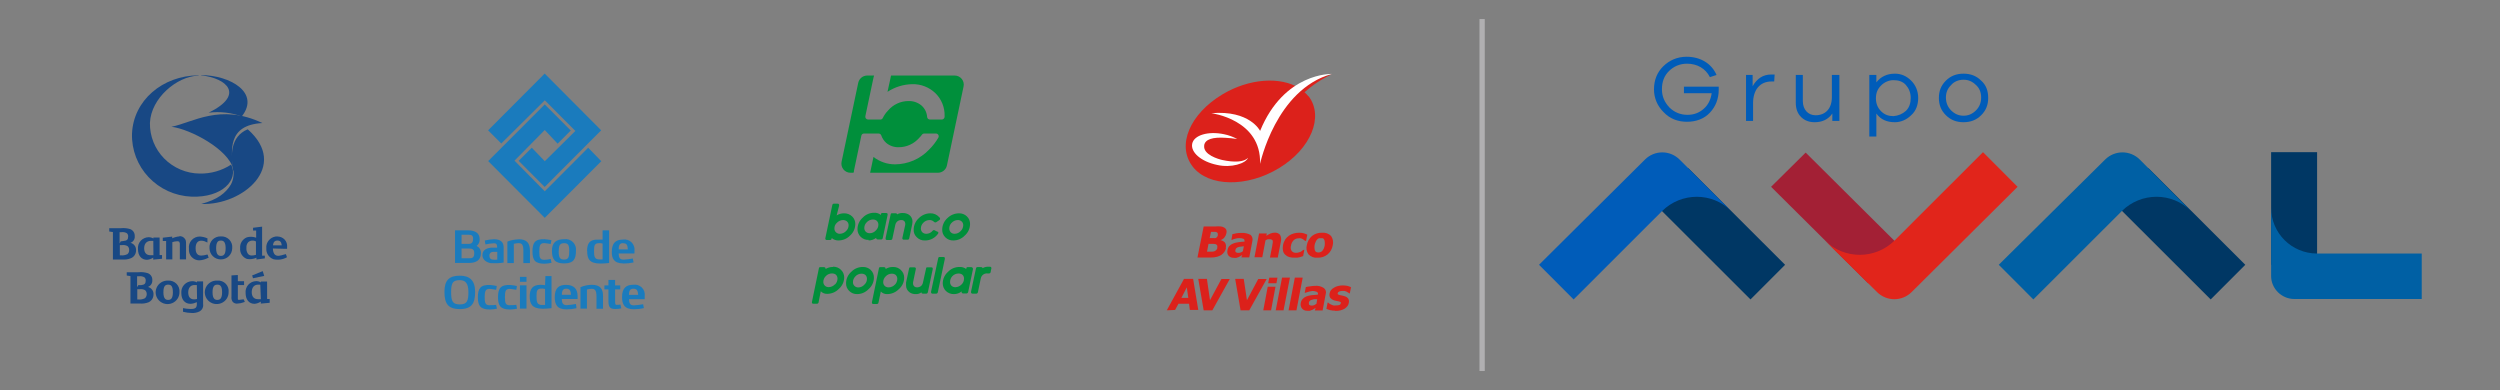 <svg width="141" height="22" viewBox="0 0 141 22" fill="none" xmlns="http://www.w3.org/2000/svg">
<rect x="0" y="0" width="141" height="22" fill="#808080" stroke="none"/>
<g clip-path="url(#clip0_2992_19189)">
<path d="M94.974 4.888H96.936C96.936 4.937 96.936 4.986 96.936 5.059C96.936 5.572 96.762 6.012 96.439 6.355C96.117 6.697 95.669 6.868 95.148 6.868C94.626 6.868 94.18 6.697 93.832 6.33C93.484 5.988 93.285 5.548 93.285 5.035C93.285 4.521 93.459 4.081 93.807 3.739C94.155 3.397 94.602 3.201 95.123 3.201C95.918 3.201 96.539 3.592 96.812 4.228L96.439 4.35C96.191 3.861 95.719 3.592 95.148 3.592C94.751 3.592 94.403 3.739 94.13 4.008C93.857 4.277 93.733 4.619 93.733 5.035C93.733 5.45 93.882 5.768 94.155 6.061C94.428 6.33 94.775 6.477 95.173 6.477C95.545 6.477 95.843 6.355 96.092 6.135C96.34 5.915 96.489 5.621 96.539 5.255H94.974V4.888Z" fill="#005CB9"/>
<path d="M100.09 4.203L100.065 4.595C100.04 4.595 99.991 4.595 99.916 4.595C99.246 4.595 98.873 5.084 98.873 5.817V6.819H98.476V4.228H98.848V4.863C99.097 4.423 99.444 4.203 99.891 4.203C99.991 4.203 100.04 4.203 100.09 4.203Z" fill="#005CB9"/>
<path d="M103.741 4.228V6.819H103.343V6.404C103.12 6.721 102.797 6.893 102.35 6.893C102.027 6.893 101.779 6.795 101.58 6.599C101.381 6.404 101.282 6.135 101.282 5.792V4.228H101.679V5.695C101.679 6.184 101.977 6.501 102.399 6.501C102.946 6.501 103.318 6.135 103.318 5.475V4.228H103.741Z" fill="#005CB9"/>
<path d="M107.788 4.546C108.037 4.79 108.186 5.132 108.186 5.524C108.186 5.915 108.062 6.257 107.788 6.501C107.54 6.746 107.217 6.893 106.87 6.893C106.423 6.893 106.075 6.746 105.827 6.404V7.699H105.429V4.228H105.827V4.643C106.075 4.326 106.423 4.155 106.87 4.155C107.217 4.155 107.515 4.277 107.788 4.546ZM107.49 6.257C107.689 6.061 107.764 5.817 107.764 5.524C107.764 5.23 107.664 4.986 107.49 4.79C107.317 4.595 107.068 4.521 106.795 4.521C106.547 4.521 106.298 4.619 106.1 4.815C105.901 5.01 105.802 5.23 105.802 5.548C105.802 5.841 105.901 6.086 106.1 6.281C106.298 6.477 106.522 6.55 106.795 6.55C107.068 6.526 107.292 6.428 107.49 6.257Z" fill="#005CB9"/>
<path d="M111.737 4.546C112.01 4.79 112.134 5.108 112.134 5.524C112.134 5.915 112.01 6.232 111.737 6.501C111.464 6.77 111.141 6.893 110.744 6.893C110.346 6.893 110.023 6.77 109.75 6.501C109.477 6.232 109.353 5.915 109.353 5.524C109.353 5.132 109.477 4.815 109.75 4.546C110.023 4.277 110.346 4.155 110.744 4.155C111.141 4.155 111.464 4.277 111.737 4.546ZM111.439 6.232C111.638 6.037 111.737 5.792 111.737 5.499C111.737 5.206 111.638 4.961 111.439 4.79C111.24 4.595 111.017 4.497 110.744 4.497C110.47 4.497 110.222 4.595 110.048 4.79C109.85 4.986 109.75 5.206 109.75 5.499C109.75 5.792 109.85 6.037 110.048 6.232C110.247 6.428 110.47 6.526 110.744 6.526C111.017 6.526 111.24 6.428 111.439 6.232Z" fill="#005CB9"/>
<path d="M93.271 11.44L98.728 16.888L100.679 14.934L95.222 9.486L93.271 11.44Z" fill="#003764"/>
<path d="M94.728 8.998C94.185 8.46 93.32 8.46 92.777 8.998L86.801 14.934L88.752 16.889L93.74 11.905C94.827 10.83 96.58 10.83 97.642 11.905L94.728 8.998Z" fill="#005CB9"/>
<path d="M119.225 11.44L124.683 16.888L126.634 14.934L121.176 9.486L119.225 11.44Z" fill="#003764"/>
<path d="M120.682 8.997C120.139 8.46 119.275 8.46 118.731 8.997L112.73 14.934L114.681 16.888L119.67 11.905C120.756 10.829 122.51 10.829 123.571 11.905L120.682 8.997Z" fill="#0060A4"/>
<path d="M107.322 14.054L101.84 8.606L99.889 10.536L105.371 15.984L107.322 14.054Z" fill="#A32035"/>
<path d="M105.865 16.473C106.409 17.01 107.273 17.01 107.816 16.473L113.792 10.536L111.841 8.582L106.853 13.566C105.766 14.641 104.013 14.641 102.927 13.566L105.865 16.473Z" fill="#E1251B"/>
<path d="M128.091 8.582H130.684V14.934H128.091V8.582Z" fill="#003764"/>
<path d="M128.091 15.569C128.091 16.277 128.683 16.864 129.4 16.864H136.586V14.299H130.684C129.251 14.299 128.091 13.15 128.091 11.709V15.569Z" fill="#0060A4"/>
</g>
<path d="M83.443 1.074H83.74V20.926H83.443V1.074Z" fill="#B0AFB1"/>
<path d="M8.345 16.183C8.422 16.155 8.488 16.102 8.532 16.034C8.576 15.965 8.596 15.884 8.59 15.803C8.596 15.72 8.576 15.637 8.531 15.566C8.486 15.495 8.42 15.44 8.341 15.409C8.171 15.354 7.991 15.335 7.813 15.354H7.148V15.541C7.148 15.541 7.312 15.561 7.358 15.572V17.119H7.886C8.053 17.134 8.22 17.11 8.376 17.05C8.46 17.012 8.531 16.951 8.58 16.875C8.63 16.798 8.656 16.709 8.656 16.618C8.666 16.521 8.64 16.423 8.582 16.343C8.525 16.264 8.441 16.207 8.345 16.183ZM7.732 15.582H7.834C7.941 15.566 8.051 15.586 8.145 15.641C8.169 15.662 8.188 15.688 8.201 15.717C8.213 15.747 8.219 15.778 8.219 15.81C8.219 15.993 8.163 16.059 7.953 16.083H7.802L7.732 16.2V15.582ZM8.163 16.826C8.055 16.88 7.933 16.902 7.813 16.891H7.743V16.311H7.872C7.978 16.296 8.085 16.314 8.18 16.363C8.212 16.391 8.237 16.426 8.253 16.464C8.269 16.503 8.277 16.545 8.275 16.587C8.276 16.631 8.268 16.675 8.25 16.716C8.233 16.756 8.206 16.793 8.173 16.822" fill="#184884"/>
<path d="M12.257 15.824C12.122 15.817 11.989 15.85 11.874 15.919C11.758 15.988 11.667 16.089 11.611 16.21C11.555 16.331 11.537 16.465 11.559 16.596C11.582 16.727 11.643 16.849 11.736 16.945C11.83 17.041 11.95 17.107 12.081 17.135C12.213 17.162 12.35 17.15 12.475 17.1C12.6 17.05 12.706 16.964 12.781 16.854C12.855 16.743 12.895 16.613 12.893 16.48C12.904 16.394 12.895 16.306 12.867 16.224C12.839 16.141 12.793 16.066 12.732 16.003C12.672 15.94 12.597 15.892 12.515 15.861C12.433 15.829 12.344 15.817 12.257 15.824ZM12.257 16.915C12.141 16.915 11.987 16.874 11.987 16.483C11.987 16.093 12.131 16.055 12.26 16.055C12.39 16.055 12.526 16.1 12.526 16.48C12.526 16.86 12.39 16.915 12.257 16.915Z" fill="#184884"/>
<path d="M13.744 16.881L13.495 16.912C13.443 16.912 13.429 16.912 13.415 16.884C13.411 16.845 13.411 16.806 13.415 16.767V16.076H13.765V15.858H13.415V15.513H13.362L13.055 15.534V16.739C13.041 16.839 13.066 16.94 13.124 17.022C13.157 17.059 13.198 17.087 13.243 17.104C13.289 17.122 13.338 17.128 13.387 17.122C13.519 17.117 13.649 17.089 13.772 17.04L13.807 17.022L13.744 16.881Z" fill="#184884"/>
<path d="M9.468 15.824C9.334 15.82 9.202 15.857 9.089 15.928C8.976 15.999 8.887 16.101 8.834 16.223C8.781 16.344 8.765 16.478 8.79 16.608C8.814 16.738 8.878 16.858 8.972 16.952C9.066 17.046 9.186 17.11 9.317 17.137C9.448 17.163 9.584 17.15 9.708 17.099C9.832 17.049 9.937 16.962 10.011 16.852C10.085 16.742 10.123 16.612 10.122 16.48C10.13 16.394 10.12 16.307 10.091 16.225C10.062 16.144 10.015 16.069 9.955 16.007C9.894 15.945 9.82 15.896 9.738 15.864C9.657 15.833 9.569 15.819 9.482 15.824H9.468ZM9.482 16.915C9.366 16.915 9.216 16.874 9.216 16.483C9.216 16.093 9.352 16.055 9.485 16.055C9.618 16.055 9.751 16.1 9.751 16.48C9.751 16.86 9.618 16.915 9.482 16.915Z" fill="#184884"/>
<path d="M11.113 15.927C11.028 15.882 10.933 15.858 10.836 15.858C10.751 15.86 10.666 15.879 10.588 15.914C10.511 15.949 10.441 16 10.384 16.063C10.327 16.125 10.283 16.199 10.256 16.279C10.229 16.36 10.22 16.444 10.227 16.529C10.227 16.905 10.427 17.136 10.752 17.136C10.874 17.127 10.992 17.095 11.102 17.043V17.143C11.102 17.361 11.018 17.427 10.752 17.427C10.607 17.424 10.463 17.408 10.322 17.378V17.585C10.485 17.626 10.653 17.649 10.822 17.654C10.966 17.66 11.108 17.632 11.238 17.572C11.315 17.533 11.378 17.472 11.417 17.396C11.456 17.32 11.469 17.234 11.455 17.15V15.872H11.105L11.113 15.927ZM11.113 16.863C11.057 16.877 11.001 16.884 10.944 16.884C10.731 16.884 10.616 16.746 10.616 16.494C10.616 16.242 10.742 16.076 10.966 16.076C11.011 16.073 11.056 16.073 11.102 16.076L11.113 16.863Z" fill="#184884"/>
<path d="M15.063 15.879H14.713V15.927C14.633 15.879 14.541 15.854 14.447 15.855C14.362 15.857 14.279 15.877 14.202 15.912C14.126 15.948 14.057 15.999 14.001 16.062C13.946 16.125 13.903 16.198 13.878 16.278C13.852 16.358 13.843 16.442 13.852 16.525C13.852 16.898 14.044 17.136 14.359 17.136C14.485 17.124 14.606 17.08 14.709 17.009V17.123L15.21 17.078V16.863H15.066L15.063 15.879ZM14.713 16.874C14.658 16.879 14.603 16.879 14.548 16.874C14.328 16.874 14.198 16.732 14.198 16.477C14.198 16.221 14.331 16.055 14.548 16.055C14.592 16.051 14.637 16.051 14.681 16.055L14.713 16.874Z" fill="#184884"/>
<path d="M14.902 15.561L14.818 15.292L14.776 15.309L14.223 15.534L14.268 15.693L14.902 15.561Z" fill="#184884"/>
<path d="M11.676 14.359C11.568 14.393 11.456 14.411 11.343 14.415C11.084 14.415 11.032 14.193 11.032 14.007C11.032 13.731 11.137 13.575 11.347 13.575C11.405 13.575 11.463 13.583 11.518 13.599L11.7 13.679V13.434H11.676C11.547 13.379 11.41 13.347 11.27 13.34C11.181 13.339 11.094 13.357 11.013 13.393C10.933 13.429 10.861 13.481 10.803 13.547C10.745 13.612 10.701 13.69 10.676 13.773C10.651 13.857 10.645 13.945 10.657 14.031C10.648 14.112 10.655 14.194 10.68 14.273C10.704 14.351 10.745 14.423 10.799 14.484C10.854 14.546 10.92 14.595 10.995 14.63C11.07 14.664 11.152 14.683 11.235 14.684C11.41 14.674 11.58 14.626 11.735 14.546H11.767L11.714 14.366L11.676 14.359Z" fill="#184884"/>
<path d="M7.358 13.696C7.435 13.669 7.501 13.616 7.545 13.547C7.589 13.478 7.608 13.397 7.599 13.316C7.604 13.233 7.582 13.15 7.537 13.079C7.492 13.009 7.426 12.954 7.347 12.922C7.177 12.87 6.997 12.852 6.819 12.87H6.161V13.057L6.368 13.088V14.636H6.896C7.06 14.65 7.226 14.627 7.379 14.566C7.467 14.531 7.541 14.47 7.594 14.392C7.646 14.313 7.674 14.222 7.673 14.128C7.681 14.032 7.655 13.936 7.6 13.857C7.544 13.779 7.462 13.722 7.368 13.696H7.358ZM6.745 13.095H6.847C6.952 13.079 7.059 13.098 7.151 13.15C7.177 13.173 7.197 13.2 7.211 13.231C7.224 13.262 7.23 13.296 7.228 13.33C7.228 13.506 7.169 13.575 6.962 13.592L6.808 13.613L6.745 13.731V13.095ZM7.169 14.342C7.06 14.393 6.939 14.414 6.819 14.401H6.759V13.824H6.885C6.993 13.809 7.102 13.83 7.197 13.883C7.227 13.91 7.25 13.944 7.265 13.982C7.281 14.019 7.287 14.06 7.284 14.1C7.287 14.145 7.279 14.19 7.262 14.231C7.244 14.272 7.217 14.309 7.183 14.338" fill="#184884"/>
<path d="M10.122 13.333C9.98 13.344 9.841 13.38 9.713 13.44C9.713 13.413 9.713 13.344 9.713 13.344L9.181 13.406V13.592H9.37V14.629H9.72C9.72 14.629 9.72 13.71 9.72 13.658C9.808 13.626 9.902 13.609 9.996 13.606C10.035 13.605 10.073 13.614 10.108 13.63C10.14 13.686 10.152 13.75 10.143 13.813V14.629H10.493V13.803C10.493 13.613 10.493 13.547 10.419 13.458C10.384 13.411 10.337 13.373 10.284 13.349C10.23 13.325 10.17 13.315 10.111 13.319" fill="#184884"/>
<path d="M12.456 13.333C12.368 13.329 12.28 13.344 12.198 13.377C12.116 13.409 12.043 13.459 11.982 13.522C11.921 13.585 11.875 13.661 11.846 13.743C11.818 13.826 11.807 13.913 11.816 14C11.816 14.168 11.883 14.328 12.003 14.447C12.123 14.566 12.286 14.632 12.456 14.632C12.626 14.632 12.789 14.566 12.909 14.447C13.029 14.328 13.097 14.168 13.097 14C13.107 13.913 13.098 13.825 13.07 13.741C13.042 13.658 12.996 13.582 12.935 13.518C12.874 13.455 12.799 13.405 12.716 13.373C12.634 13.341 12.545 13.328 12.456 13.333ZM12.456 14.432C12.341 14.432 12.19 14.387 12.19 14C12.19 13.613 12.327 13.568 12.456 13.568C12.586 13.568 12.726 13.617 12.726 14C12.726 14.383 12.589 14.432 12.456 14.432Z" fill="#184884"/>
<path d="M9.002 13.395H8.653V13.451C8.57 13.403 8.475 13.378 8.38 13.378C8.295 13.38 8.212 13.399 8.135 13.435C8.058 13.47 7.989 13.52 7.933 13.583C7.877 13.645 7.835 13.719 7.808 13.798C7.782 13.878 7.773 13.962 7.781 14.045C7.781 14.425 7.981 14.653 8.292 14.653C8.418 14.643 8.539 14.6 8.642 14.528V14.642L9.139 14.594V14.387H9.002V13.395ZM8.653 14.394C8.595 14.397 8.538 14.397 8.481 14.394C8.261 14.394 8.131 14.259 8.131 14.003C8.131 13.748 8.271 13.585 8.509 13.585C8.554 13.581 8.6 13.581 8.646 13.585L8.653 14.394Z" fill="#184884"/>
<path d="M14.8 12.787H14.783H14.744L14.272 12.846V13.002H14.447V13.406C14.282 13.347 14.102 13.338 13.932 13.382C13.809 13.429 13.704 13.515 13.633 13.627C13.563 13.738 13.532 13.869 13.544 14C13.532 14.128 13.563 14.256 13.632 14.365C13.701 14.474 13.804 14.558 13.925 14.604C14.108 14.637 14.296 14.613 14.464 14.535C14.464 14.559 14.464 14.636 14.464 14.636L14.937 14.573V14.418H14.783C14.783 14.387 14.783 12.781 14.783 12.781L14.8 12.787ZM14.433 14.373C14.272 14.418 14.083 14.449 13.982 14.311C13.918 14.217 13.888 14.105 13.898 13.993C13.898 13.976 13.898 13.962 13.898 13.952C13.892 13.844 13.93 13.739 14.002 13.658C14.061 13.607 14.135 13.575 14.213 13.569C14.291 13.562 14.369 13.58 14.436 13.62C14.436 13.62 14.436 14.345 14.436 14.373" fill="#184884"/>
<path d="M15.647 13.333C15.571 13.332 15.495 13.345 15.423 13.371C15.294 13.419 15.185 13.507 15.112 13.622C15.04 13.736 15.007 13.872 15.021 14.007C15.011 14.139 15.045 14.271 15.118 14.382C15.192 14.493 15.3 14.577 15.427 14.622C15.685 14.68 15.956 14.639 16.186 14.508L16.123 14.332L16.004 14.363C15.839 14.408 15.619 14.497 15.479 14.335C15.417 14.239 15.387 14.127 15.392 14.014L16.091 14.034H16.193V14.014C16.196 13.985 16.196 13.956 16.193 13.927C16.201 13.852 16.192 13.776 16.168 13.704C16.144 13.632 16.104 13.565 16.052 13.51C15.999 13.454 15.935 13.41 15.864 13.381C15.793 13.352 15.717 13.338 15.64 13.34L15.647 13.333ZM15.399 13.838C15.399 13.817 15.399 13.565 15.647 13.565C15.895 13.565 15.878 13.813 15.888 13.838H15.399Z" fill="#184884"/>
<path d="M13.037 9.282C12.509 9.626 11.888 9.803 11.256 9.789C10.882 9.784 10.513 9.706 10.17 9.559C9.827 9.413 9.516 9.201 9.256 8.936C8.996 8.671 8.792 8.358 8.655 8.015C8.517 7.672 8.45 7.305 8.456 6.936C8.512 5.527 9.989 4.308 11.161 4.269C11.221 4.269 11.238 4.249 11.179 4.249C9.174 4.269 7.522 5.655 7.445 7.544C7.42 8.451 7.756 9.332 8.383 9.995C9.01 10.659 9.876 11.053 10.794 11.091C12.543 11.161 13.471 10.131 13.037 9.282Z" fill="#184884"/>
<path d="M13.971 7.292C12.96 7.717 13.009 8.808 13.159 9.675C13.159 9.634 13.159 9.603 13.159 9.561C13.205 9.848 13.159 10.142 13.026 10.401C12.732 10.891 12.264 11.261 11.347 11.503C13.688 11.599 16.329 9.364 13.971 7.292Z" fill="#184884"/>
<path d="M11.343 4.249C11.305 4.249 11.291 4.249 11.343 4.249C12.795 4.408 13.831 5.34 11.77 6.356C12.4 6.277 13.04 6.349 13.635 6.567C14.685 5.237 12.998 4.245 11.34 4.235" fill="#184884"/>
<path d="M13.159 9.582C13.033 8.511 12.809 7.047 14.8 6.94C12.418 5.81 10.85 6.922 9.671 7.15C10.72 7.278 12.907 8.421 13.17 9.568" fill="#184884"/>
<path fill-rule="evenodd" clip-rule="evenodd" d="M73.805 5.428C74.683 6.577 73.935 8.399 72.126 9.489C70.318 10.579 68.156 10.54 67.271 9.401C66.334 8.185 67.128 6.419 68.933 5.33C70.451 4.415 72.231 4.303 73.288 4.979C73.845 4.607 74.465 4.337 75.117 4.184C74.556 4.447 74.037 4.79 73.575 5.203C73.659 5.276 73.736 5.356 73.805 5.442" fill="#DC211B"/>
<path fill-rule="evenodd" clip-rule="evenodd" d="M68.317 6.384C68.317 6.384 71.154 6.735 71.067 9.243C71.067 9.243 71.959 5.039 75.117 4.17C75.117 4.17 72.424 4.072 71.07 7.383C71.07 7.383 70.493 6.199 68.317 6.384Z" fill="white"/>
<path fill-rule="evenodd" clip-rule="evenodd" d="M69.15 13.981C69.135 14.063 69.102 14.142 69.052 14.209C69.005 14.276 68.947 14.334 68.88 14.38C68.802 14.426 68.719 14.462 68.632 14.485C68.517 14.514 68.4 14.527 68.282 14.524H67.537L67.887 12.772H68.552C68.653 12.763 68.755 12.763 68.856 12.772C68.923 12.78 68.989 12.802 69.048 12.835C69.102 12.865 69.144 12.912 69.167 12.968C69.186 13.032 69.186 13.1 69.167 13.165C69.149 13.249 69.11 13.329 69.055 13.396C68.997 13.465 68.921 13.516 68.835 13.543C68.931 13.561 69.019 13.609 69.087 13.68C69.115 13.722 69.134 13.771 69.142 13.822C69.15 13.873 69.147 13.925 69.132 13.974L69.15 13.981ZM68.649 13.974C68.666 13.932 68.666 13.886 68.649 13.844C68.629 13.81 68.599 13.784 68.562 13.771C68.523 13.761 68.483 13.755 68.443 13.753H68.16L68.076 14.195H68.356C68.406 14.193 68.455 14.184 68.502 14.167C68.543 14.15 68.579 14.123 68.607 14.089C68.637 14.057 68.655 14.017 68.66 13.974H68.649ZM68.684 13.248C68.688 13.221 68.688 13.192 68.684 13.165C68.672 13.135 68.65 13.112 68.621 13.098C68.588 13.084 68.552 13.077 68.516 13.077H68.3L68.226 13.427H68.45C68.486 13.434 68.523 13.434 68.558 13.427C68.594 13.415 68.624 13.391 68.646 13.361C68.668 13.327 68.684 13.289 68.691 13.248" fill="#DC211B"/>
<path fill-rule="evenodd" clip-rule="evenodd" d="M70.063 14.38L69.965 14.44C69.933 14.463 69.899 14.483 69.863 14.499L69.734 14.541C69.683 14.548 69.631 14.548 69.58 14.541C69.526 14.543 69.472 14.533 69.422 14.513C69.372 14.492 69.327 14.461 69.29 14.422C69.257 14.38 69.235 14.33 69.224 14.277C69.214 14.224 69.216 14.169 69.23 14.117C69.242 14.03 69.277 13.948 69.332 13.879C69.391 13.816 69.464 13.767 69.545 13.736C69.64 13.697 69.74 13.672 69.842 13.662C69.958 13.643 70.075 13.631 70.192 13.627C70.192 13.55 70.192 13.497 70.132 13.469C70.054 13.437 69.969 13.424 69.884 13.431C69.822 13.43 69.759 13.438 69.699 13.455C69.627 13.472 69.556 13.495 69.489 13.525H69.451L69.51 13.203C69.555 13.203 69.629 13.182 69.723 13.157C69.824 13.143 69.926 13.136 70.028 13.136C70.205 13.126 70.382 13.166 70.538 13.252C70.585 13.296 70.618 13.352 70.634 13.414C70.651 13.476 70.65 13.541 70.633 13.602L70.458 14.517H70.014L70.063 14.38ZM70.098 14.166L70.153 13.89L69.972 13.911C69.923 13.915 69.874 13.925 69.828 13.942C69.791 13.951 69.757 13.971 69.73 13.998C69.701 14.026 69.682 14.063 69.678 14.104C69.669 14.125 69.668 14.149 69.673 14.172C69.679 14.194 69.692 14.214 69.709 14.23C69.753 14.255 69.803 14.266 69.853 14.261C69.895 14.261 69.938 14.254 69.979 14.24C70.023 14.224 70.063 14.199 70.098 14.166Z" fill="#DC211B"/>
<path fill-rule="evenodd" clip-rule="evenodd" d="M72.067 14.524H71.626L71.756 13.862C71.756 13.809 71.773 13.75 71.784 13.694C71.788 13.658 71.788 13.621 71.784 13.585C71.779 13.57 71.772 13.555 71.762 13.543C71.751 13.531 71.739 13.521 71.724 13.515C71.69 13.5 71.653 13.493 71.616 13.494C71.58 13.491 71.543 13.491 71.507 13.494C71.46 13.508 71.415 13.529 71.374 13.557L71.193 14.51H70.752L71.011 13.168H71.448L71.42 13.301C71.496 13.25 71.575 13.206 71.658 13.168C71.734 13.138 71.814 13.123 71.896 13.122C71.953 13.117 72.011 13.126 72.064 13.149C72.117 13.171 72.164 13.207 72.2 13.252C72.258 13.367 72.273 13.499 72.242 13.623L72.067 14.524Z" fill="#DC211B"/>
<path fill-rule="evenodd" clip-rule="evenodd" d="M73.025 14.534C72.918 14.537 72.811 14.524 72.707 14.496C72.624 14.471 72.549 14.427 72.487 14.366C72.422 14.306 72.378 14.228 72.361 14.142C72.34 14.04 72.34 13.935 72.361 13.834C72.382 13.717 72.425 13.605 72.487 13.504C72.544 13.419 72.618 13.345 72.704 13.287C72.787 13.231 72.879 13.189 72.976 13.164C73.076 13.138 73.178 13.125 73.281 13.126C73.357 13.125 73.434 13.133 73.508 13.15C73.585 13.173 73.659 13.201 73.732 13.235L73.662 13.585H73.606L73.55 13.539C73.527 13.517 73.501 13.498 73.473 13.483C73.442 13.466 73.409 13.453 73.375 13.441C73.334 13.432 73.291 13.432 73.249 13.441C73.197 13.439 73.144 13.448 73.095 13.466C73.046 13.485 73.001 13.513 72.962 13.55C72.881 13.632 72.828 13.739 72.812 13.855C72.796 13.905 72.79 13.958 72.797 14.01C72.804 14.062 72.822 14.112 72.85 14.156C72.88 14.191 72.918 14.219 72.961 14.236C73.003 14.254 73.049 14.261 73.095 14.258C73.147 14.259 73.2 14.252 73.249 14.237L73.365 14.198C73.393 14.18 73.42 14.16 73.445 14.139C73.467 14.125 73.488 14.11 73.508 14.093H73.564L73.498 14.443L73.403 14.475C73.368 14.489 73.332 14.5 73.295 14.51C73.249 14.51 73.211 14.531 73.169 14.534C73.121 14.538 73.073 14.538 73.025 14.534Z" fill="#DC211B"/>
<path fill-rule="evenodd" clip-rule="evenodd" d="M75.166 13.834C75.135 14.035 75.032 14.218 74.876 14.349C74.712 14.479 74.507 14.545 74.299 14.534C74.207 14.543 74.114 14.53 74.027 14.498C73.94 14.465 73.862 14.413 73.799 14.345C73.745 14.272 73.709 14.188 73.693 14.098C73.677 14.009 73.68 13.918 73.704 13.83C73.739 13.627 73.843 13.443 73.998 13.308C74.162 13.18 74.367 13.115 74.575 13.126C74.666 13.118 74.758 13.13 74.844 13.161C74.93 13.193 75.007 13.243 75.072 13.308C75.125 13.383 75.16 13.47 75.177 13.56C75.193 13.651 75.189 13.745 75.166 13.834ZM74.715 13.834C74.721 13.767 74.721 13.7 74.715 13.634C74.713 13.591 74.701 13.549 74.68 13.511C74.674 13.495 74.665 13.48 74.653 13.467C74.641 13.454 74.626 13.444 74.61 13.438C74.573 13.43 74.535 13.43 74.498 13.438C74.462 13.431 74.425 13.431 74.39 13.438C74.351 13.45 74.317 13.473 74.292 13.504C74.255 13.54 74.226 13.583 74.208 13.63C74.176 13.695 74.154 13.763 74.141 13.834C74.133 13.899 74.133 13.965 74.141 14.03C74.145 14.071 74.155 14.111 74.173 14.149C74.189 14.18 74.215 14.204 74.246 14.219C74.318 14.247 74.398 14.247 74.47 14.219C74.509 14.206 74.545 14.184 74.575 14.156C74.606 14.118 74.633 14.077 74.656 14.033C74.683 13.97 74.703 13.902 74.715 13.834Z" fill="#DC211B"/>
<path fill-rule="evenodd" clip-rule="evenodd" d="M65.806 17.502L66.778 15.729H67.293L67.583 17.481H67.107L67.062 17.131H66.464L66.275 17.481L65.806 17.502ZM67.02 16.802L66.936 16.206L66.632 16.798L67.02 16.802Z" fill="#DC211B"/>
<path fill-rule="evenodd" clip-rule="evenodd" d="M69.359 15.736L68.376 17.502H67.887L67.582 15.729H68.069L68.244 16.931L68.887 15.736H69.359Z" fill="#DC211B"/>
<path fill-rule="evenodd" clip-rule="evenodd" d="M71.441 15.736L70.458 17.502H69.968L69.664 15.729H70.147L70.328 16.931L70.965 15.736H71.441Z" fill="#DC211B"/>
<path fill-rule="evenodd" clip-rule="evenodd" d="M71.249 17.502L71.5 16.171H71.938L71.689 17.502H71.249ZM71.99 15.978H71.525L71.588 15.659H72.049L71.99 15.978Z" fill="#DC211B"/>
<path fill-rule="evenodd" clip-rule="evenodd" d="M71.951 17.502L72.308 15.656H72.752L72.392 17.502H71.951Z" fill="#DC211B"/>
<path fill-rule="evenodd" clip-rule="evenodd" d="M73.12 17.502H72.676L73.029 15.656L73.473 15.659L73.12 17.502Z" fill="#DC211B"/>
<path fill-rule="evenodd" clip-rule="evenodd" d="M74.201 17.362C74.171 17.384 74.139 17.404 74.106 17.422C74.074 17.449 74.037 17.469 73.998 17.481L73.879 17.527C73.823 17.533 73.767 17.533 73.711 17.527C73.658 17.528 73.606 17.517 73.559 17.495C73.511 17.474 73.469 17.441 73.435 17.401C73.401 17.36 73.377 17.313 73.365 17.262C73.352 17.211 73.351 17.158 73.361 17.106C73.372 17.017 73.408 16.933 73.466 16.865C73.523 16.802 73.594 16.753 73.672 16.721C73.771 16.682 73.875 16.657 73.98 16.647C74.092 16.647 74.215 16.623 74.33 16.616C74.34 16.588 74.34 16.557 74.329 16.529C74.319 16.501 74.3 16.477 74.274 16.462C74.195 16.43 74.111 16.412 74.026 16.409C73.963 16.416 73.901 16.428 73.84 16.444C73.766 16.463 73.692 16.487 73.62 16.514H73.585L73.648 16.192C73.719 16.173 73.791 16.16 73.865 16.153C73.964 16.134 74.065 16.124 74.166 16.122C74.343 16.104 74.521 16.148 74.669 16.248C74.72 16.289 74.757 16.344 74.775 16.407C74.792 16.47 74.79 16.537 74.767 16.598L74.596 17.509H74.155L74.201 17.362ZM74.243 17.152L74.291 16.875C74.231 16.88 74.17 16.88 74.11 16.875L73.97 16.914C73.932 16.921 73.897 16.941 73.872 16.97C73.842 16.994 73.824 17.03 73.819 17.068C73.819 17.134 73.819 17.176 73.851 17.198C73.894 17.227 73.946 17.24 73.998 17.236C74.041 17.234 74.084 17.224 74.124 17.208C74.166 17.189 74.206 17.166 74.243 17.138" fill="#DC211B"/>
<path fill-rule="evenodd" clip-rule="evenodd" d="M75.309 17.523C75.213 17.524 75.117 17.514 75.022 17.492C74.949 17.475 74.877 17.45 74.809 17.418L74.876 17.068H74.914C74.93 17.09 74.951 17.109 74.974 17.124L75.072 17.176C75.112 17.196 75.154 17.213 75.197 17.226C75.252 17.233 75.307 17.233 75.362 17.226C75.42 17.229 75.478 17.22 75.533 17.201C75.554 17.196 75.573 17.185 75.588 17.169C75.603 17.154 75.613 17.134 75.617 17.113C75.623 17.102 75.626 17.09 75.626 17.078C75.626 17.066 75.623 17.054 75.617 17.043C75.578 17.02 75.536 17.004 75.491 16.994L75.372 16.973L75.246 16.942C75.16 16.914 75.082 16.863 75.022 16.794C74.98 16.716 74.969 16.625 74.991 16.539C75.001 16.479 75.025 16.422 75.061 16.374C75.104 16.317 75.159 16.269 75.222 16.234C75.291 16.189 75.366 16.156 75.446 16.136C75.54 16.109 75.638 16.096 75.736 16.097C75.825 16.099 75.914 16.108 76.002 16.125C76.069 16.143 76.135 16.168 76.198 16.199L76.128 16.549H76.093C76.079 16.529 76.059 16.513 76.037 16.504L75.949 16.451C75.914 16.433 75.876 16.419 75.838 16.409C75.792 16.404 75.746 16.404 75.701 16.409C75.642 16.406 75.583 16.418 75.53 16.444C75.477 16.465 75.46 16.49 75.453 16.525C75.446 16.535 75.442 16.547 75.442 16.56C75.442 16.572 75.446 16.584 75.453 16.595C75.491 16.623 75.535 16.641 75.582 16.647C75.624 16.659 75.668 16.667 75.712 16.672L75.838 16.707C75.92 16.729 75.993 16.778 76.044 16.847C76.083 16.919 76.093 17.003 76.072 17.082C76.062 17.149 76.035 17.213 75.995 17.267C75.95 17.324 75.895 17.373 75.834 17.411C75.761 17.451 75.683 17.483 75.603 17.506C75.504 17.528 75.403 17.539 75.302 17.537" fill="#DC211B"/>
<path fill-rule="evenodd" clip-rule="evenodd" d="M67.915 8.199C67.964 7.849 68.415 7.726 69.111 7.772C69.335 7.782 69.558 7.805 69.779 7.842C69.545 7.713 69.293 7.621 69.031 7.569C68.142 7.383 67.338 7.621 67.24 8.105C67.142 8.588 67.743 9.114 68.639 9.3C69.45 9.489 70.265 9.212 70.388 8.904C70.157 9.142 69.622 9.17 68.933 9.023C68.733 8.977 67.838 8.728 67.918 8.199" fill="white"/>
<path d="M55.816 15.043H55.746C55.63 15.038 55.516 15.067 55.417 15.127C55.417 15.088 55.386 15.064 55.319 15.064H55.137C55.085 15.064 55.057 15.085 55.043 15.145C54.948 15.587 54.854 16.015 54.766 16.45V16.475C54.766 16.535 54.801 16.563 54.864 16.563H55.046C55.072 16.566 55.097 16.558 55.117 16.543C55.138 16.527 55.151 16.504 55.155 16.478C55.211 16.219 55.263 15.959 55.316 15.703C55.333 15.616 55.381 15.54 55.452 15.488C55.522 15.436 55.61 15.412 55.697 15.422H55.77C55.783 15.423 55.795 15.422 55.807 15.419C55.819 15.415 55.831 15.409 55.84 15.402C55.85 15.394 55.858 15.384 55.864 15.373C55.87 15.362 55.874 15.35 55.875 15.338C55.875 15.278 55.9 15.211 55.914 15.148C55.915 15.139 55.915 15.129 55.914 15.12C55.914 15.067 55.882 15.043 55.819 15.043" fill="#008F3B"/>
<path d="M54.861 15.137C54.861 15.095 54.829 15.067 54.766 15.067H54.588C54.539 15.067 54.508 15.067 54.497 15.145C54.496 15.154 54.496 15.163 54.497 15.173C54.385 15.089 54.248 15.048 54.109 15.057C53.988 15.057 53.869 15.082 53.759 15.129C53.648 15.177 53.548 15.247 53.465 15.334C53.375 15.414 53.302 15.511 53.251 15.62C53.201 15.73 53.173 15.849 53.171 15.969C53.169 16.052 53.183 16.133 53.214 16.209C53.245 16.286 53.291 16.354 53.35 16.412C53.41 16.47 53.48 16.515 53.558 16.545C53.635 16.575 53.718 16.59 53.801 16.587C53.959 16.59 54.112 16.536 54.235 16.436V16.468C54.235 16.524 54.266 16.552 54.333 16.552H54.497C54.522 16.554 54.547 16.547 54.568 16.531C54.588 16.515 54.601 16.493 54.605 16.468C54.693 16.029 54.787 15.601 54.878 15.169C54.877 15.157 54.877 15.146 54.878 15.134L54.861 15.137ZM54.235 16.04C54.19 16.088 54.136 16.127 54.076 16.154C54.016 16.181 53.951 16.196 53.885 16.198C53.809 16.201 53.734 16.176 53.675 16.127C53.644 16.098 53.62 16.063 53.604 16.023C53.588 15.984 53.582 15.942 53.584 15.899C53.584 15.78 53.629 15.666 53.71 15.58C53.755 15.531 53.809 15.492 53.869 15.466C53.929 15.439 53.994 15.425 54.06 15.425C54.136 15.422 54.211 15.445 54.273 15.489C54.305 15.517 54.331 15.552 54.348 15.592C54.365 15.631 54.373 15.674 54.371 15.717C54.37 15.838 54.323 15.954 54.238 16.04" fill="#008F3B"/>
<path d="M53.294 14.565C53.294 14.52 53.259 14.495 53.203 14.495H53.004C52.992 14.493 52.981 14.493 52.97 14.496C52.959 14.499 52.949 14.505 52.94 14.512C52.931 14.52 52.924 14.529 52.92 14.539C52.915 14.55 52.913 14.561 52.913 14.572C52.78 15.201 52.643 15.825 52.511 16.45V16.478C52.511 16.535 52.542 16.563 52.605 16.563H52.787C52.812 16.566 52.838 16.558 52.858 16.543C52.879 16.527 52.892 16.504 52.895 16.478C53.028 15.849 53.159 15.226 53.287 14.611V14.576" fill="#008F3B"/>
<path d="M52.608 15.145C52.608 15.102 52.58 15.078 52.514 15.078H52.314C52.265 15.078 52.234 15.078 52.227 15.159C52.167 15.415 52.111 15.675 52.056 15.931C52.042 16.008 52.004 16.078 51.947 16.131C51.881 16.182 51.8 16.209 51.716 16.208C51.661 16.21 51.608 16.191 51.566 16.155C51.542 16.132 51.524 16.104 51.512 16.073C51.5 16.043 51.494 16.009 51.496 15.976C51.492 15.96 51.492 15.944 51.496 15.927L51.653 15.176C51.655 15.166 51.655 15.155 51.653 15.145C51.653 15.102 51.622 15.078 51.559 15.078H51.366C51.31 15.078 51.279 15.078 51.269 15.159C51.212 15.414 51.157 15.673 51.101 15.938C51.097 15.986 51.097 16.034 51.101 16.082C51.097 16.161 51.114 16.24 51.15 16.312C51.185 16.383 51.238 16.444 51.303 16.489C51.407 16.559 51.529 16.593 51.653 16.587C51.767 16.593 51.879 16.557 51.968 16.485C51.968 16.538 52.007 16.563 52.062 16.563H52.223C52.249 16.566 52.275 16.558 52.295 16.543C52.315 16.527 52.328 16.504 52.332 16.478C52.419 16.043 52.514 15.615 52.605 15.19C52.605 15.169 52.605 15.159 52.605 15.145" fill="#008F3B"/>
<path d="M50.359 15.057C50.213 15.054 50.07 15.095 49.947 15.173V15.145C49.947 15.095 49.911 15.067 49.852 15.067H49.663C49.614 15.067 49.579 15.067 49.569 15.145C49.439 15.776 49.31 16.401 49.177 17.04V17.065C49.177 17.121 49.205 17.145 49.261 17.145H49.443C49.455 17.147 49.468 17.147 49.48 17.143C49.492 17.14 49.504 17.134 49.514 17.126C49.524 17.119 49.532 17.109 49.538 17.097C49.544 17.086 49.547 17.074 49.548 17.061C49.593 16.854 49.635 16.647 49.677 16.443C49.726 16.493 49.784 16.531 49.849 16.556C49.913 16.581 49.982 16.591 50.051 16.587C50.173 16.585 50.292 16.559 50.403 16.51C50.514 16.461 50.615 16.391 50.699 16.303C50.791 16.224 50.865 16.126 50.916 16.016C50.968 15.906 50.995 15.786 50.996 15.664C50.997 15.582 50.981 15.502 50.949 15.427C50.917 15.352 50.87 15.284 50.81 15.229C50.751 15.171 50.68 15.125 50.603 15.096C50.525 15.066 50.442 15.053 50.359 15.057ZM50.475 16.05C50.43 16.098 50.376 16.137 50.316 16.164C50.255 16.192 50.191 16.206 50.125 16.208C50.047 16.212 49.971 16.187 49.911 16.138C49.879 16.11 49.853 16.075 49.836 16.035C49.819 15.996 49.811 15.953 49.813 15.91C49.813 15.85 49.825 15.791 49.849 15.736C49.872 15.681 49.907 15.631 49.95 15.59C49.994 15.541 50.048 15.502 50.108 15.475C50.169 15.448 50.234 15.435 50.3 15.436C50.375 15.434 50.448 15.456 50.51 15.499C50.542 15.529 50.568 15.565 50.585 15.606C50.602 15.646 50.61 15.69 50.608 15.734C50.606 15.852 50.56 15.965 50.478 16.05" fill="#008F3B"/>
<path d="M49.11 15.225C48.99 15.112 48.831 15.052 48.666 15.057C48.544 15.055 48.423 15.079 48.311 15.126C48.198 15.173 48.097 15.242 48.012 15.331C47.921 15.41 47.847 15.508 47.797 15.618C47.746 15.728 47.719 15.848 47.718 15.969C47.715 16.052 47.729 16.134 47.759 16.21C47.79 16.286 47.837 16.355 47.897 16.412C47.956 16.47 48.027 16.516 48.104 16.546C48.182 16.576 48.265 16.59 48.348 16.587C48.469 16.586 48.588 16.56 48.699 16.511C48.809 16.462 48.909 16.391 48.992 16.303C49.084 16.224 49.158 16.126 49.209 16.016C49.261 15.906 49.288 15.786 49.289 15.664C49.291 15.582 49.276 15.501 49.246 15.426C49.215 15.35 49.169 15.282 49.11 15.225ZM48.761 16.043C48.718 16.095 48.664 16.137 48.604 16.166C48.544 16.195 48.478 16.21 48.411 16.212C48.335 16.214 48.261 16.188 48.205 16.138C48.172 16.11 48.146 16.075 48.129 16.035C48.112 15.996 48.105 15.953 48.107 15.91C48.107 15.851 48.119 15.793 48.142 15.738C48.164 15.684 48.198 15.635 48.239 15.594C48.283 15.543 48.336 15.503 48.397 15.476C48.457 15.448 48.523 15.435 48.589 15.436C48.664 15.434 48.738 15.456 48.799 15.499C48.831 15.527 48.855 15.561 48.872 15.599C48.889 15.637 48.898 15.678 48.897 15.72C48.898 15.78 48.887 15.84 48.864 15.896C48.841 15.951 48.807 16.001 48.764 16.043" fill="#008F3B"/>
<path d="M46.977 15.057C46.83 15.054 46.685 15.094 46.561 15.173C46.562 15.163 46.562 15.154 46.561 15.145C46.561 15.095 46.526 15.067 46.463 15.067H46.277C46.228 15.067 46.193 15.067 46.183 15.145C46.053 15.776 45.921 16.401 45.791 17.04C45.791 17.107 45.816 17.131 45.875 17.131H46.064C46.076 17.133 46.089 17.132 46.101 17.128C46.113 17.125 46.124 17.119 46.134 17.111C46.144 17.103 46.152 17.094 46.158 17.083C46.164 17.072 46.168 17.059 46.169 17.047C46.207 16.84 46.249 16.633 46.291 16.429C46.34 16.478 46.398 16.516 46.461 16.541C46.525 16.566 46.594 16.577 46.662 16.573C46.785 16.572 46.905 16.546 47.018 16.497C47.13 16.448 47.231 16.377 47.316 16.289C47.407 16.209 47.48 16.111 47.532 16.001C47.583 15.891 47.611 15.771 47.614 15.65C47.614 15.569 47.598 15.488 47.566 15.413C47.534 15.338 47.487 15.271 47.428 15.215C47.369 15.157 47.298 15.112 47.22 15.082C47.143 15.052 47.06 15.039 46.977 15.043V15.057ZM47.092 16.036C47.047 16.085 46.993 16.123 46.933 16.151C46.873 16.178 46.808 16.192 46.743 16.194C46.667 16.198 46.594 16.173 46.536 16.124C46.504 16.096 46.477 16.061 46.46 16.021C46.442 15.982 46.434 15.939 46.435 15.896C46.437 15.775 46.486 15.661 46.571 15.576C46.615 15.527 46.669 15.488 46.73 15.462C46.79 15.435 46.855 15.421 46.921 15.422C46.998 15.419 47.074 15.442 47.138 15.485C47.17 15.515 47.195 15.552 47.212 15.592C47.229 15.633 47.237 15.676 47.236 15.72C47.233 15.839 47.185 15.951 47.103 16.036" fill="#008F3B"/>
<path d="M46.627 13.537H46.798C46.812 13.539 46.825 13.538 46.838 13.534C46.851 13.531 46.863 13.524 46.873 13.516C46.883 13.507 46.892 13.496 46.897 13.484C46.903 13.472 46.906 13.459 46.907 13.446V13.421C47.013 13.517 47.152 13.567 47.295 13.562C47.417 13.56 47.538 13.535 47.65 13.487C47.762 13.439 47.864 13.369 47.949 13.281C48.039 13.2 48.111 13.102 48.161 12.992C48.211 12.882 48.238 12.763 48.239 12.642C48.242 12.561 48.227 12.48 48.196 12.405C48.166 12.33 48.119 12.263 48.061 12.207C48 12.148 47.928 12.103 47.849 12.073C47.771 12.043 47.687 12.028 47.603 12.031C47.455 12.029 47.31 12.07 47.187 12.15L47.326 11.603V11.568C47.326 11.515 47.298 11.487 47.236 11.487H47.036C46.984 11.487 46.956 11.508 46.942 11.568C46.812 12.2 46.683 12.821 46.546 13.446C46.546 13.512 46.581 13.537 46.641 13.537H46.627ZM47.194 12.572C47.238 12.523 47.292 12.483 47.352 12.456C47.412 12.428 47.477 12.412 47.543 12.41C47.621 12.409 47.698 12.433 47.76 12.48C47.793 12.507 47.82 12.542 47.837 12.581C47.855 12.62 47.863 12.662 47.862 12.705C47.862 12.765 47.85 12.824 47.826 12.879C47.803 12.934 47.768 12.983 47.725 13.024C47.635 13.123 47.509 13.181 47.375 13.186C47.297 13.191 47.221 13.164 47.162 13.112C47.128 13.085 47.101 13.049 47.083 13.009C47.065 12.969 47.058 12.925 47.061 12.881C47.06 12.823 47.072 12.765 47.094 12.712C47.117 12.659 47.151 12.611 47.194 12.572Z" fill="#008F3B"/>
<path d="M48.984 13.562C49.14 13.562 49.292 13.51 49.415 13.414C49.415 13.481 49.453 13.505 49.516 13.505H49.681C49.693 13.507 49.706 13.507 49.719 13.504C49.731 13.5 49.743 13.495 49.753 13.487C49.763 13.479 49.771 13.469 49.778 13.458C49.784 13.446 49.788 13.434 49.789 13.421L50.062 12.119C50.063 12.11 50.063 12.1 50.062 12.091C50.062 12.035 50.034 12.014 49.967 12.014H49.775C49.726 12.014 49.694 12.014 49.684 12.091C49.673 12.168 49.684 12.119 49.684 12.126C49.577 12.036 49.439 11.991 49.299 12C49.179 11.999 49.06 12.024 48.949 12.072C48.838 12.119 48.739 12.189 48.656 12.277C48.565 12.357 48.492 12.455 48.441 12.565C48.391 12.675 48.364 12.794 48.362 12.916C48.359 12.997 48.374 13.078 48.405 13.154C48.436 13.229 48.482 13.298 48.54 13.354C48.599 13.414 48.67 13.461 48.749 13.491C48.827 13.521 48.911 13.535 48.995 13.53L48.984 13.562ZM48.88 12.54C48.924 12.491 48.977 12.451 49.038 12.423C49.098 12.395 49.163 12.38 49.229 12.379C49.307 12.377 49.384 12.402 49.446 12.449C49.477 12.478 49.501 12.512 49.517 12.551C49.533 12.59 49.541 12.632 49.541 12.674C49.541 12.734 49.529 12.793 49.505 12.848C49.48 12.903 49.445 12.953 49.401 12.993C49.357 13.043 49.303 13.084 49.243 13.112C49.183 13.139 49.117 13.154 49.051 13.154C48.974 13.155 48.9 13.129 48.841 13.081C48.809 13.052 48.783 13.016 48.767 12.976C48.751 12.936 48.744 12.892 48.747 12.849C48.749 12.732 48.796 12.621 48.88 12.54Z" fill="#008F3B"/>
<path d="M49.947 13.46C49.947 13.512 49.978 13.537 50.041 13.537H50.219C50.232 13.539 50.245 13.538 50.258 13.535C50.271 13.532 50.282 13.526 50.293 13.518C50.303 13.511 50.312 13.501 50.319 13.489C50.325 13.478 50.33 13.466 50.331 13.453C50.387 13.204 50.44 12.947 50.492 12.698C50.506 12.612 50.551 12.535 50.618 12.48C50.68 12.434 50.755 12.409 50.831 12.41C50.865 12.408 50.899 12.413 50.931 12.426C50.962 12.439 50.991 12.459 51.013 12.484C51.052 12.543 51.067 12.614 51.055 12.684C50.999 12.93 50.943 13.182 50.891 13.428C50.891 13.495 50.922 13.519 50.985 13.519H51.174C51.187 13.521 51.2 13.521 51.212 13.518C51.225 13.514 51.236 13.509 51.247 13.501C51.257 13.493 51.265 13.483 51.271 13.472C51.278 13.46 51.281 13.448 51.283 13.435C51.339 13.175 51.391 12.912 51.447 12.656C51.458 12.606 51.464 12.556 51.465 12.505C51.468 12.427 51.451 12.349 51.415 12.28C51.38 12.21 51.327 12.151 51.262 12.108C51.157 12.043 51.035 12.01 50.912 12.014C50.801 12.008 50.69 12.035 50.594 12.091C50.594 12.049 50.562 12.028 50.503 12.028H50.321C50.272 12.028 50.244 12.028 50.23 12.105C50.135 12.54 50.044 12.975 49.95 13.411" fill="#008F3B"/>
<path d="M52.182 13.562C52.298 13.562 52.413 13.538 52.521 13.493C52.629 13.448 52.726 13.382 52.808 13.298C52.885 13.221 52.923 13.168 52.923 13.133C52.923 13.098 52.923 13.081 52.864 13.063C52.804 13.046 52.776 13.018 52.731 12.996C52.685 12.975 52.692 12.975 52.678 12.975C52.662 12.976 52.646 12.98 52.631 12.988C52.617 12.996 52.604 13.008 52.594 13.021C52.552 13.073 52.499 13.115 52.438 13.143C52.377 13.172 52.311 13.186 52.245 13.186C52.167 13.189 52.091 13.162 52.031 13.112C52 13.083 51.975 13.047 51.959 13.007C51.942 12.967 51.935 12.924 51.937 12.881C51.939 12.765 51.985 12.654 52.066 12.572C52.11 12.522 52.164 12.482 52.224 12.455C52.285 12.427 52.35 12.412 52.416 12.41C52.462 12.408 52.508 12.415 52.551 12.431C52.594 12.446 52.634 12.47 52.668 12.502C52.677 12.514 52.69 12.524 52.703 12.531C52.717 12.539 52.733 12.543 52.748 12.544C52.771 12.545 52.793 12.539 52.811 12.526L52.969 12.421C53.007 12.396 53.021 12.379 53.021 12.34C53.021 12.301 53.021 12.291 52.969 12.245C52.907 12.175 52.83 12.12 52.744 12.083C52.658 12.046 52.565 12.028 52.472 12.031C52.227 12.032 51.993 12.131 51.821 12.305C51.731 12.386 51.659 12.485 51.609 12.596C51.559 12.706 51.533 12.826 51.531 12.947C51.526 13.029 51.541 13.111 51.572 13.188C51.603 13.263 51.652 13.331 51.713 13.386C51.772 13.446 51.842 13.492 51.92 13.522C51.998 13.553 52.081 13.566 52.164 13.562" fill="#008F3B"/>
<path d="M53.773 13.562C53.894 13.561 54.013 13.536 54.124 13.488C54.234 13.439 54.334 13.369 54.417 13.281C54.508 13.201 54.581 13.103 54.632 12.993C54.683 12.883 54.709 12.763 54.711 12.642C54.714 12.56 54.699 12.479 54.669 12.403C54.638 12.328 54.591 12.259 54.532 12.203C54.473 12.146 54.404 12.101 54.327 12.072C54.251 12.043 54.17 12.029 54.088 12.031C53.841 12.032 53.605 12.13 53.43 12.305C53.34 12.386 53.268 12.485 53.218 12.596C53.168 12.706 53.142 12.826 53.14 12.947C53.137 13.029 53.152 13.11 53.182 13.186C53.213 13.261 53.26 13.33 53.318 13.386C53.378 13.446 53.449 13.492 53.527 13.522C53.605 13.553 53.689 13.566 53.773 13.562ZM53.668 12.572C53.712 12.522 53.766 12.482 53.826 12.454C53.886 12.426 53.952 12.411 54.018 12.41C54.094 12.407 54.169 12.432 54.228 12.48C54.26 12.508 54.286 12.542 54.303 12.581C54.32 12.62 54.328 12.663 54.326 12.705C54.324 12.825 54.275 12.94 54.189 13.024C54.146 13.075 54.092 13.115 54.032 13.143C53.971 13.17 53.906 13.185 53.84 13.186C53.764 13.188 53.691 13.162 53.633 13.112C53.602 13.083 53.577 13.047 53.561 13.007C53.544 12.967 53.537 12.924 53.539 12.88C53.54 12.765 53.585 12.655 53.665 12.572" fill="#008F3B"/>
<path d="M50.258 4.26H53.84C53.917 4.259 53.993 4.276 54.063 4.309C54.133 4.342 54.195 4.391 54.244 4.451C54.292 4.512 54.326 4.582 54.344 4.658C54.361 4.734 54.361 4.813 54.343 4.888C54.031 6.372 53.718 7.854 53.406 9.335C53.38 9.451 53.315 9.555 53.222 9.629C53.129 9.703 53.014 9.743 52.895 9.743H49.075C49.086 9.705 49.094 9.666 49.1 9.627C49.156 9.371 49.212 9.111 49.264 8.851C49.61 9.121 50.036 9.268 50.474 9.269C50.834 9.268 51.188 9.194 51.519 9.053C51.848 8.911 52.147 8.704 52.395 8.444C52.601 8.242 52.779 8.013 52.923 7.763C52.937 7.739 52.944 7.713 52.944 7.686C52.944 7.659 52.937 7.632 52.923 7.609C52.91 7.585 52.89 7.566 52.867 7.552C52.844 7.539 52.817 7.531 52.79 7.531H52.126C52.101 7.531 52.077 7.537 52.055 7.548C52.033 7.559 52.014 7.575 52 7.594C51.954 7.659 51.903 7.719 51.846 7.773C51.701 7.94 51.523 8.074 51.322 8.165C51.122 8.257 50.904 8.304 50.684 8.303C50.43 8.311 50.181 8.225 49.985 8.061C49.857 7.947 49.761 7.802 49.705 7.64C49.695 7.608 49.675 7.581 49.648 7.561C49.62 7.542 49.588 7.531 49.555 7.531H48.726C48.691 7.531 48.657 7.544 48.63 7.566C48.603 7.589 48.585 7.62 48.579 7.654C48.439 8.314 48.3 8.972 48.163 9.627C48.163 9.669 48.163 9.707 48.135 9.743H47.967C47.89 9.743 47.814 9.726 47.745 9.693C47.675 9.659 47.615 9.611 47.566 9.551C47.519 9.491 47.484 9.421 47.467 9.346C47.45 9.271 47.45 9.193 47.466 9.118C47.778 7.633 48.089 6.155 48.404 4.671C48.429 4.555 48.493 4.452 48.584 4.377C48.676 4.302 48.79 4.261 48.907 4.26H49.296C49.296 4.299 49.271 4.344 49.264 4.383C49.114 5.109 48.96 5.829 48.806 6.552C48.801 6.575 48.802 6.598 48.807 6.62C48.813 6.643 48.823 6.664 48.837 6.682C48.852 6.7 48.87 6.715 48.89 6.725C48.911 6.735 48.934 6.741 48.956 6.742H49.656C49.685 6.742 49.714 6.733 49.738 6.717C49.762 6.7 49.781 6.677 49.792 6.65C49.868 6.495 49.969 6.352 50.09 6.229C50.231 6.064 50.406 5.931 50.603 5.84C50.799 5.748 51.013 5.7 51.23 5.699C51.495 5.688 51.755 5.774 51.961 5.941C52.057 6.023 52.136 6.123 52.192 6.236C52.248 6.349 52.282 6.472 52.29 6.598C52.293 6.636 52.311 6.673 52.339 6.699C52.368 6.726 52.405 6.741 52.444 6.742H53.122C53.163 6.74 53.201 6.723 53.229 6.694C53.258 6.666 53.275 6.627 53.276 6.587V6.548C53.284 6.308 53.241 6.069 53.151 5.846C53.062 5.623 52.927 5.421 52.755 5.253C52.581 5.086 52.375 4.955 52.15 4.868C51.925 4.781 51.685 4.74 51.444 4.748C50.949 4.758 50.468 4.907 50.055 5.18C50.111 4.923 50.17 4.66 50.226 4.397C50.226 4.358 50.244 4.313 50.254 4.274" fill="#008F3B"/>
<path d="M30.717 13.713C30.792 13.713 30.954 13.748 31.061 13.761L31.099 13.544C30.978 13.523 30.823 13.499 30.72 13.492C30.162 13.468 30.031 13.703 30.031 14.183C30.031 14.663 30.162 14.874 30.72 14.874C30.85 14.868 30.979 14.851 31.106 14.822L31.061 14.608C30.948 14.632 30.832 14.647 30.717 14.653C30.465 14.653 30.417 14.56 30.417 14.193C30.417 13.827 30.465 13.703 30.717 13.713ZM27.124 14.276C27.129 14.192 27.108 14.108 27.065 14.036C27.021 13.963 26.956 13.906 26.879 13.872C26.94 13.827 26.988 13.767 27.018 13.698C27.049 13.629 27.06 13.553 27.052 13.478C27.052 13.16 26.81 12.991 26.404 12.991H25.663V14.829H26.456C26.828 14.829 27.124 14.694 27.124 14.276ZM26.032 13.239H26.404C26.617 13.239 26.683 13.288 26.683 13.471C26.683 13.654 26.617 13.754 26.438 13.754H26.032V13.239ZM26.032 14.017H26.438C26.566 14.017 26.748 14.017 26.748 14.269C26.748 14.522 26.655 14.567 26.456 14.567H26.032V14.017ZM27.716 14.84C27.946 14.855 28.177 14.845 28.405 14.809V13.934C28.405 13.668 28.236 13.492 27.868 13.492C27.69 13.499 27.514 13.523 27.341 13.564L27.379 13.786C27.54 13.75 27.703 13.728 27.868 13.72C27.988 13.72 28.037 13.779 28.037 13.92V13.969C28.037 13.969 27.847 13.969 27.692 13.969C27.348 14.007 27.207 14.166 27.207 14.394C27.207 14.622 27.41 14.812 27.716 14.847V14.84ZM27.799 14.207C27.882 14.202 27.964 14.202 28.047 14.207V14.639C27.956 14.656 27.863 14.656 27.771 14.639C27.747 14.637 27.723 14.631 27.701 14.619C27.679 14.608 27.66 14.592 27.645 14.573C27.629 14.554 27.618 14.532 27.611 14.508C27.604 14.485 27.603 14.46 27.606 14.435C27.601 14.407 27.602 14.378 27.61 14.351C27.617 14.323 27.63 14.297 27.649 14.275C27.667 14.254 27.69 14.236 27.716 14.224C27.742 14.213 27.77 14.207 27.799 14.207ZM32.484 14.152C32.496 14.062 32.487 13.97 32.458 13.884C32.428 13.798 32.38 13.72 32.315 13.655C32.251 13.591 32.172 13.543 32.086 13.515C32 13.487 31.909 13.479 31.819 13.492C31.361 13.492 31.13 13.682 31.13 14.148C31.13 14.615 31.285 14.857 31.819 14.857C32.353 14.857 32.484 14.608 32.484 14.152ZM31.516 14.152C31.516 13.806 31.598 13.716 31.819 13.716C32.039 13.716 32.105 13.817 32.105 14.155C32.105 14.494 32.063 14.639 31.819 14.639C31.574 14.639 31.509 14.529 31.509 14.148L31.516 14.152ZM33.117 14.152C33.117 14.608 33.245 14.864 33.872 14.864C34.033 14.862 34.194 14.852 34.354 14.833V12.991H33.986V13.516C33.901 13.51 33.816 13.51 33.731 13.516C33.252 13.492 33.111 13.741 33.111 14.145L33.117 14.152ZM33.986 13.741V14.632C33.928 14.638 33.871 14.638 33.813 14.632C33.538 14.632 33.503 14.48 33.503 14.152C33.503 13.823 33.548 13.744 33.731 13.716C33.814 13.706 33.898 13.712 33.979 13.734L33.986 13.741ZM35.167 14.864C35.358 14.862 35.548 14.841 35.735 14.802L35.691 14.58C35.518 14.614 35.343 14.635 35.167 14.643C34.953 14.643 34.905 14.536 34.892 14.297H35.784V14.148C35.796 14.06 35.787 13.971 35.758 13.887C35.729 13.803 35.681 13.728 35.618 13.666C35.555 13.604 35.478 13.558 35.394 13.531C35.309 13.505 35.22 13.498 35.133 13.512C34.74 13.512 34.506 13.692 34.506 14.204C34.499 14.553 34.609 14.857 35.16 14.857L35.167 14.864ZM35.146 13.72C35.329 13.72 35.401 13.799 35.408 14.066H34.895C34.895 13.799 34.971 13.713 35.139 13.713L35.146 13.72ZM29.249 13.499C29.032 13.502 28.817 13.545 28.615 13.627V14.836H28.98V13.751C29.068 13.728 29.159 13.715 29.249 13.713C29.446 13.713 29.518 13.813 29.518 14.145V14.836H29.89V14.145C29.883 13.72 29.728 13.492 29.242 13.492L29.249 13.499ZM33.913 9.092L33.173 8.332L30.724 10.789L29.018 9.061L30.724 7.333L31.45 8.104L32.191 7.361L30.724 5.889L27.534 9.085L30.724 12.286L33.913 9.092ZM30.727 5.657L32.449 7.385L30.727 9.092L29.993 8.332L29.253 9.072L30.72 10.544L33.906 7.35L30.72 4.15L27.53 7.35L28.271 8.094L30.727 5.657ZM28.777 17.217C28.526 17.217 28.478 17.128 28.478 16.761C28.478 16.395 28.526 16.284 28.777 16.295C28.85 16.295 29.012 16.333 29.122 16.343L29.153 16.129C29.029 16.103 28.903 16.084 28.777 16.073C28.219 16.049 28.088 16.284 28.088 16.765C28.088 17.245 28.226 17.456 28.777 17.456C28.906 17.452 29.034 17.437 29.16 17.411L29.122 17.193C29.005 17.208 28.888 17.214 28.77 17.21L28.777 17.217ZM27.637 17.217C27.393 17.217 27.337 17.128 27.337 16.761C27.337 16.395 27.393 16.284 27.637 16.295C27.716 16.295 27.875 16.333 27.982 16.343L28.02 16.129C27.894 16.103 27.768 16.084 27.641 16.073C27.086 16.049 26.952 16.284 26.952 16.765C26.952 17.245 27.089 17.456 27.641 17.456C27.77 17.452 27.899 17.437 28.026 17.411L27.982 17.193C27.865 17.209 27.748 17.215 27.63 17.21L27.637 17.217ZM25.939 15.548C25.34 15.548 25.067 15.8 25.067 16.453C25.067 17.107 25.253 17.432 25.939 17.432C26.624 17.432 26.797 17.086 26.797 16.457C26.797 15.828 26.497 15.548 25.939 15.548ZM25.939 17.169C25.526 17.169 25.443 16.996 25.443 16.453C25.443 15.911 25.577 15.8 25.939 15.8C26.232 15.8 26.418 15.966 26.418 16.457C26.418 16.948 26.356 17.169 25.939 17.169ZM29.325 17.407H29.694V16.094H29.325V17.407ZM29.325 15.894H29.694V15.617H29.325V15.894ZM30.741 16.084C30.656 16.071 30.571 16.064 30.486 16.063C30.017 16.063 29.876 16.319 29.876 16.723C29.876 17.128 30 17.414 30.62 17.414C30.782 17.411 30.945 17.4 31.106 17.38V15.569H30.761L30.741 16.084ZM30.741 17.2H30.634H30.572C30.296 17.2 30.259 17.038 30.259 16.716C30.259 16.395 30.3 16.302 30.486 16.277C30.571 16.267 30.658 16.274 30.741 16.298V17.2ZM33.369 16.063C33.152 16.067 32.938 16.113 32.739 16.198V17.404H33.104V16.329C33.19 16.305 33.279 16.291 33.369 16.288C33.569 16.288 33.641 16.398 33.641 16.723V17.414H34.01V16.723C34.02 16.298 33.862 16.063 33.379 16.063H33.369ZM34.764 17.193C34.702 17.193 34.692 17.128 34.692 16.975V16.322H34.981V16.098H34.692V15.787H34.316V16.098H34.089V16.322H34.316V16.972C34.316 17.279 34.371 17.428 34.695 17.428C34.811 17.43 34.926 17.418 35.04 17.394L34.995 17.176C34.922 17.191 34.848 17.197 34.774 17.193H34.764ZM31.915 16.067C31.519 16.067 31.288 16.25 31.288 16.758C31.288 17.148 31.399 17.449 31.95 17.449C32.14 17.448 32.329 17.426 32.515 17.383L32.484 17.145C32.312 17.179 32.138 17.201 31.964 17.21C31.747 17.21 31.695 17.1 31.684 16.865H32.577V16.713C32.58 16.281 32.353 16.067 31.926 16.067H31.915ZM31.688 16.626C31.688 16.364 31.774 16.281 31.939 16.281C32.105 16.281 32.191 16.36 32.201 16.626H31.688ZM36.362 16.699C36.375 16.611 36.366 16.522 36.338 16.438C36.31 16.354 36.262 16.278 36.199 16.215C36.136 16.153 36.06 16.107 35.975 16.08C35.891 16.053 35.802 16.046 35.715 16.06C35.322 16.06 35.084 16.243 35.084 16.751C35.084 17.145 35.198 17.442 35.749 17.442C35.939 17.442 36.129 17.421 36.314 17.376L36.273 17.159C36.1 17.191 35.925 17.212 35.749 17.221C35.536 17.221 35.484 17.11 35.474 16.875H36.362V16.699ZM35.474 16.63C35.474 16.364 35.56 16.284 35.728 16.284C35.897 16.284 35.98 16.367 35.99 16.63H35.474Z" fill="#1A7BBD"/>
<defs>
<clipPath id="clip0_2992_19189">
<rect width="50.885" height="14.799" fill="white" transform="translate(86.342 3.079)"/>
</clipPath>
</defs>
</svg>
